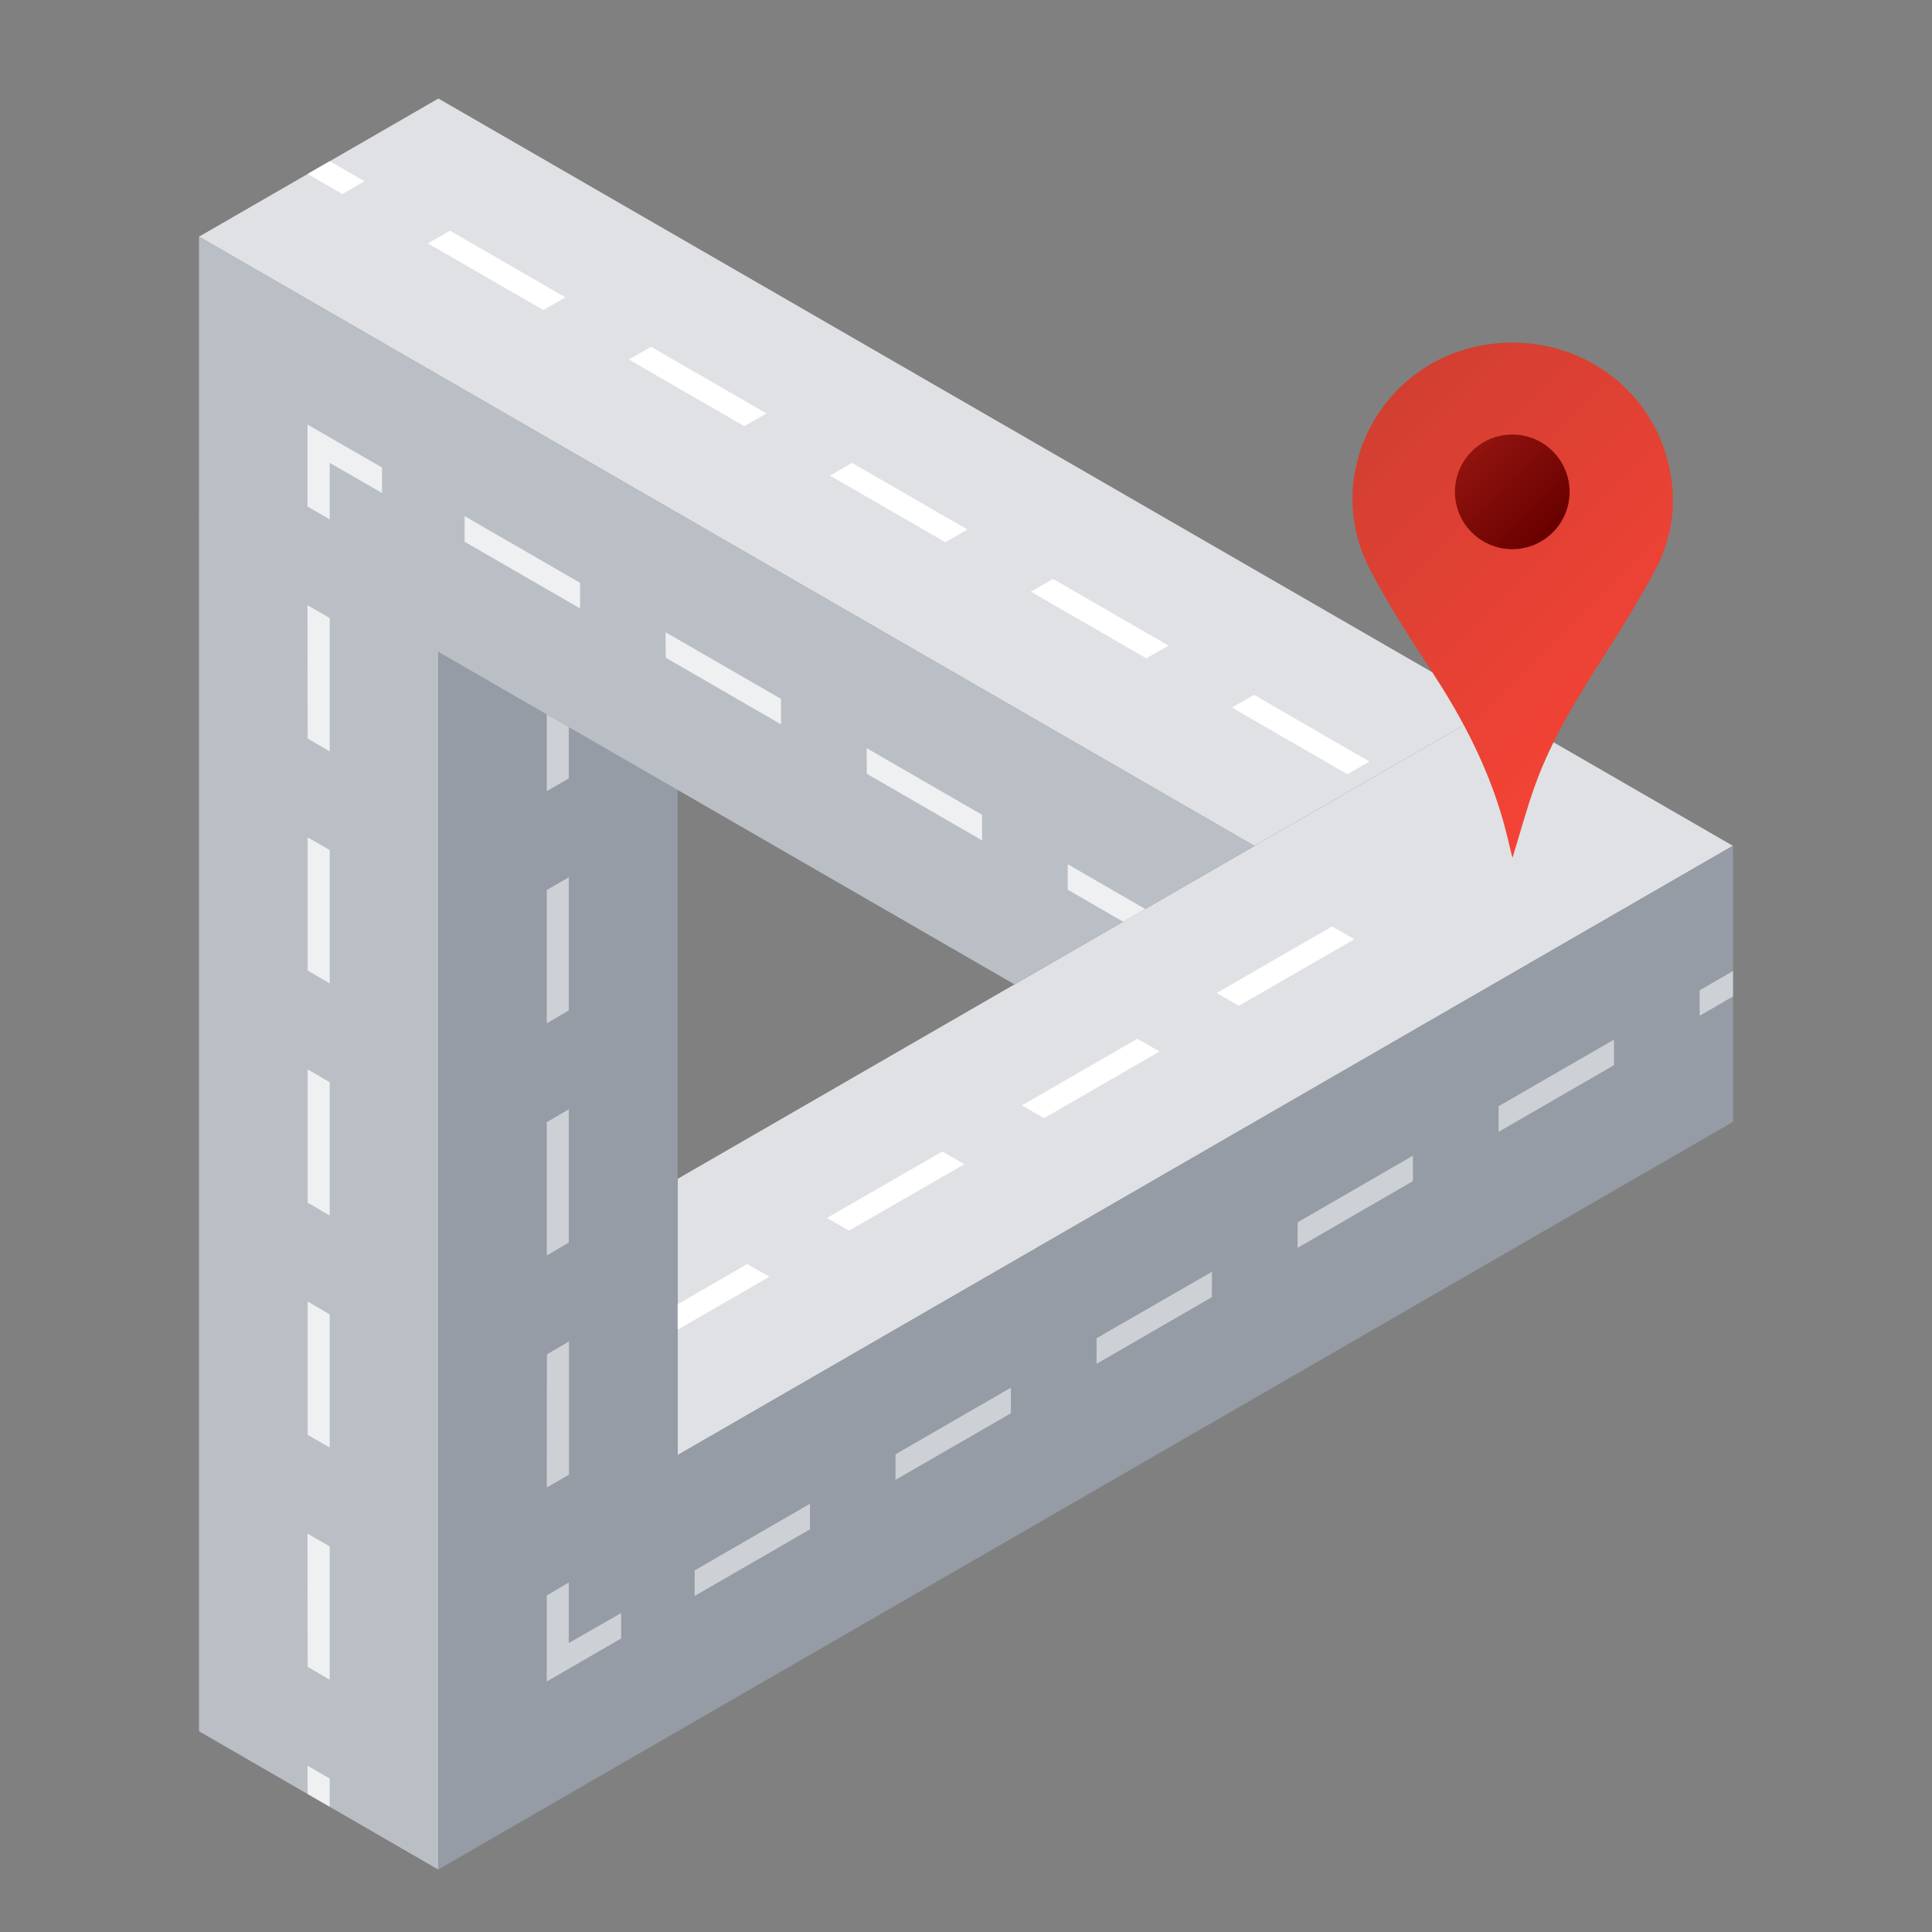 <svg xmlns="http://www.w3.org/2000/svg" width="120" height="120" viewBox="0 0 120 120"><rect x="0" y="0" width="120" height="120" fill="#808080" stroke="none"/><path fill="#DFE1E5" d="M42.09 90.39l65.55-37.85-14.86-8.58-50.69 29.26"/><path fill="#BABFC5" d="M27.22 40.42l-14.86-8.58v75.69l14.86 8.59z"/><path fill="#6199F6" d="M12.36 14.7z"/><path fill="#DFE1E5" d="M27.23 6.12L12.36 14.7l65.55 37.84 14.87-8.58z"/><path fill="#959CA5" d="M42.09 90.37V31.84l-14.87 8.58v75.7l14.87-8.59 65.55-37.85V52.52z"/><path fill="#BABFC5" d="M12.36 14.7v17.2l50.65 29.24 14.9-8.6z"/><g fill="#FFF"><path d="M26.58 15.12l7.17 4.14 1.37-.79-7.17-4.14zM40.44 21.54l-1.38.79 7.17 4.14 1.38-.79zM51.55 29.54l7.17 4.14 1.37-.79-7.17-4.14zM64.03 36.75l7.17 4.14 1.38-.79-7.17-4.14zM76.52 43.95l7.17 4.14 1.37-.79-7.17-4.14zM76.95 62.47l7.17-4.13-1.38-.8-7.17 4.14zM64.85 69.45l7.17-4.14-1.38-.79-7.17 4.14zM21.26 12.05l1.38-.79-2.16-1.25-1.37.79zM42.09 81.01v1.58l5.7-3.29-1.38-.79zM52.73 76.44l7.17-4.13-1.37-.79-7.17 4.13z"/></g><g fill="#EFF0F2"><path d="M20.48 104.33v-8.28l-1.38-.79.01 8.27zM20.48 112.22v-1.75l-1.38-.8.01 1.76zM20.48 89.91v-8.27l-1.37-.8v8.28zM20.48 75.5v-8.28l-1.37-.8v8.28zM20.48 61.08V52.8l-1.37-.79v8.27zM20.48 46.67v-8.28l-1.38-.8.01 8.28zM28.86 32.06v1.59l7.17 4.14V36.2zM41.34 39.27l.01 1.58 7.16 4.14v-1.58zM53.83 46.47l.01 1.59L61 52.2v-1.59zM66.32 53.68v1.58l3.44 1.99 1.37-.79zM23.73 29.04l-4.63-2.67v5.09l1.38.8v-3.51l3.25 1.87z"/></g><g fill="#CDD0D5"><path d="M35.33 98.29l-1.37.81v5.34l4.62-2.67v-1.58l-3.25 1.86zM33.96 49.14l1.37-.79v-3.19l-1.37-.79zM33.96 63.56l1.37-.8v-8.27l-1.37.79zM33.96 77.98l1.37-.8V68.9l-1.37.8zM33.96 92.39l1.38-.79v-8.28l-1.37.8zM93.08 70.3l7.17-4.14v-1.59l-7.17 4.14zM80.59 77.51l7.17-4.15v-1.58l-7.16 4.14zM107.64 60.31l-2.07 1.2v1.58l2.07-1.2zM68.11 84.71l7.16-4.14.01-1.58-7.17 4.13zM55.62 91.92l7.17-4.14v-1.59l-7.17 4.14zM43.14 99.13l7.17-4.14V93.4l-7.16 4.14z"/></g><g><linearGradient id="a" gradientUnits="userSpaceOnUse" x1="3560.8" y1="-1399.484" x2="3578.894" y2="-1417.578" gradientTransform="rotate(90 1110.035 -2424.633)"><stop offset="0" style="stop-color:#D23F31"/><stop offset="1" style="stop-color:#F44336"/></linearGradient><path fill="url(#a)" d="M103.55 28.49c-1.38-5.04-6.46-8.06-11.7-7-6.32 1.28-9.72 8.2-6.77 13.86.6 1.14 1.25 2.26 1.93 3.36.84 1.37 1.75 2.7 2.6 4.06 1.82 2.93 3.27 6.02 4.06 9.4.09.37.18.74.27 1.12.47-1.52.87-3.02 1.39-4.47 1.07-2.99 2.75-5.67 4.46-8.33 1.04-1.63 2.04-3.29 2.97-4.99 1.2-2.21 1.46-4.58.79-7.01z"/><linearGradient id="b" gradientUnits="userSpaceOnUse" x1="3562.694" y1="-1406.012" x2="3567.733" y2="-1411.051" gradientTransform="rotate(90 1110.035 -2424.633)"><stop offset="0" style="stop-color:#90130E"/><stop offset="1" style="stop-color:#680000"/></linearGradient><circle fill="url(#b)" cx="93.93" cy="30.55" r="3.56"/></g></svg>